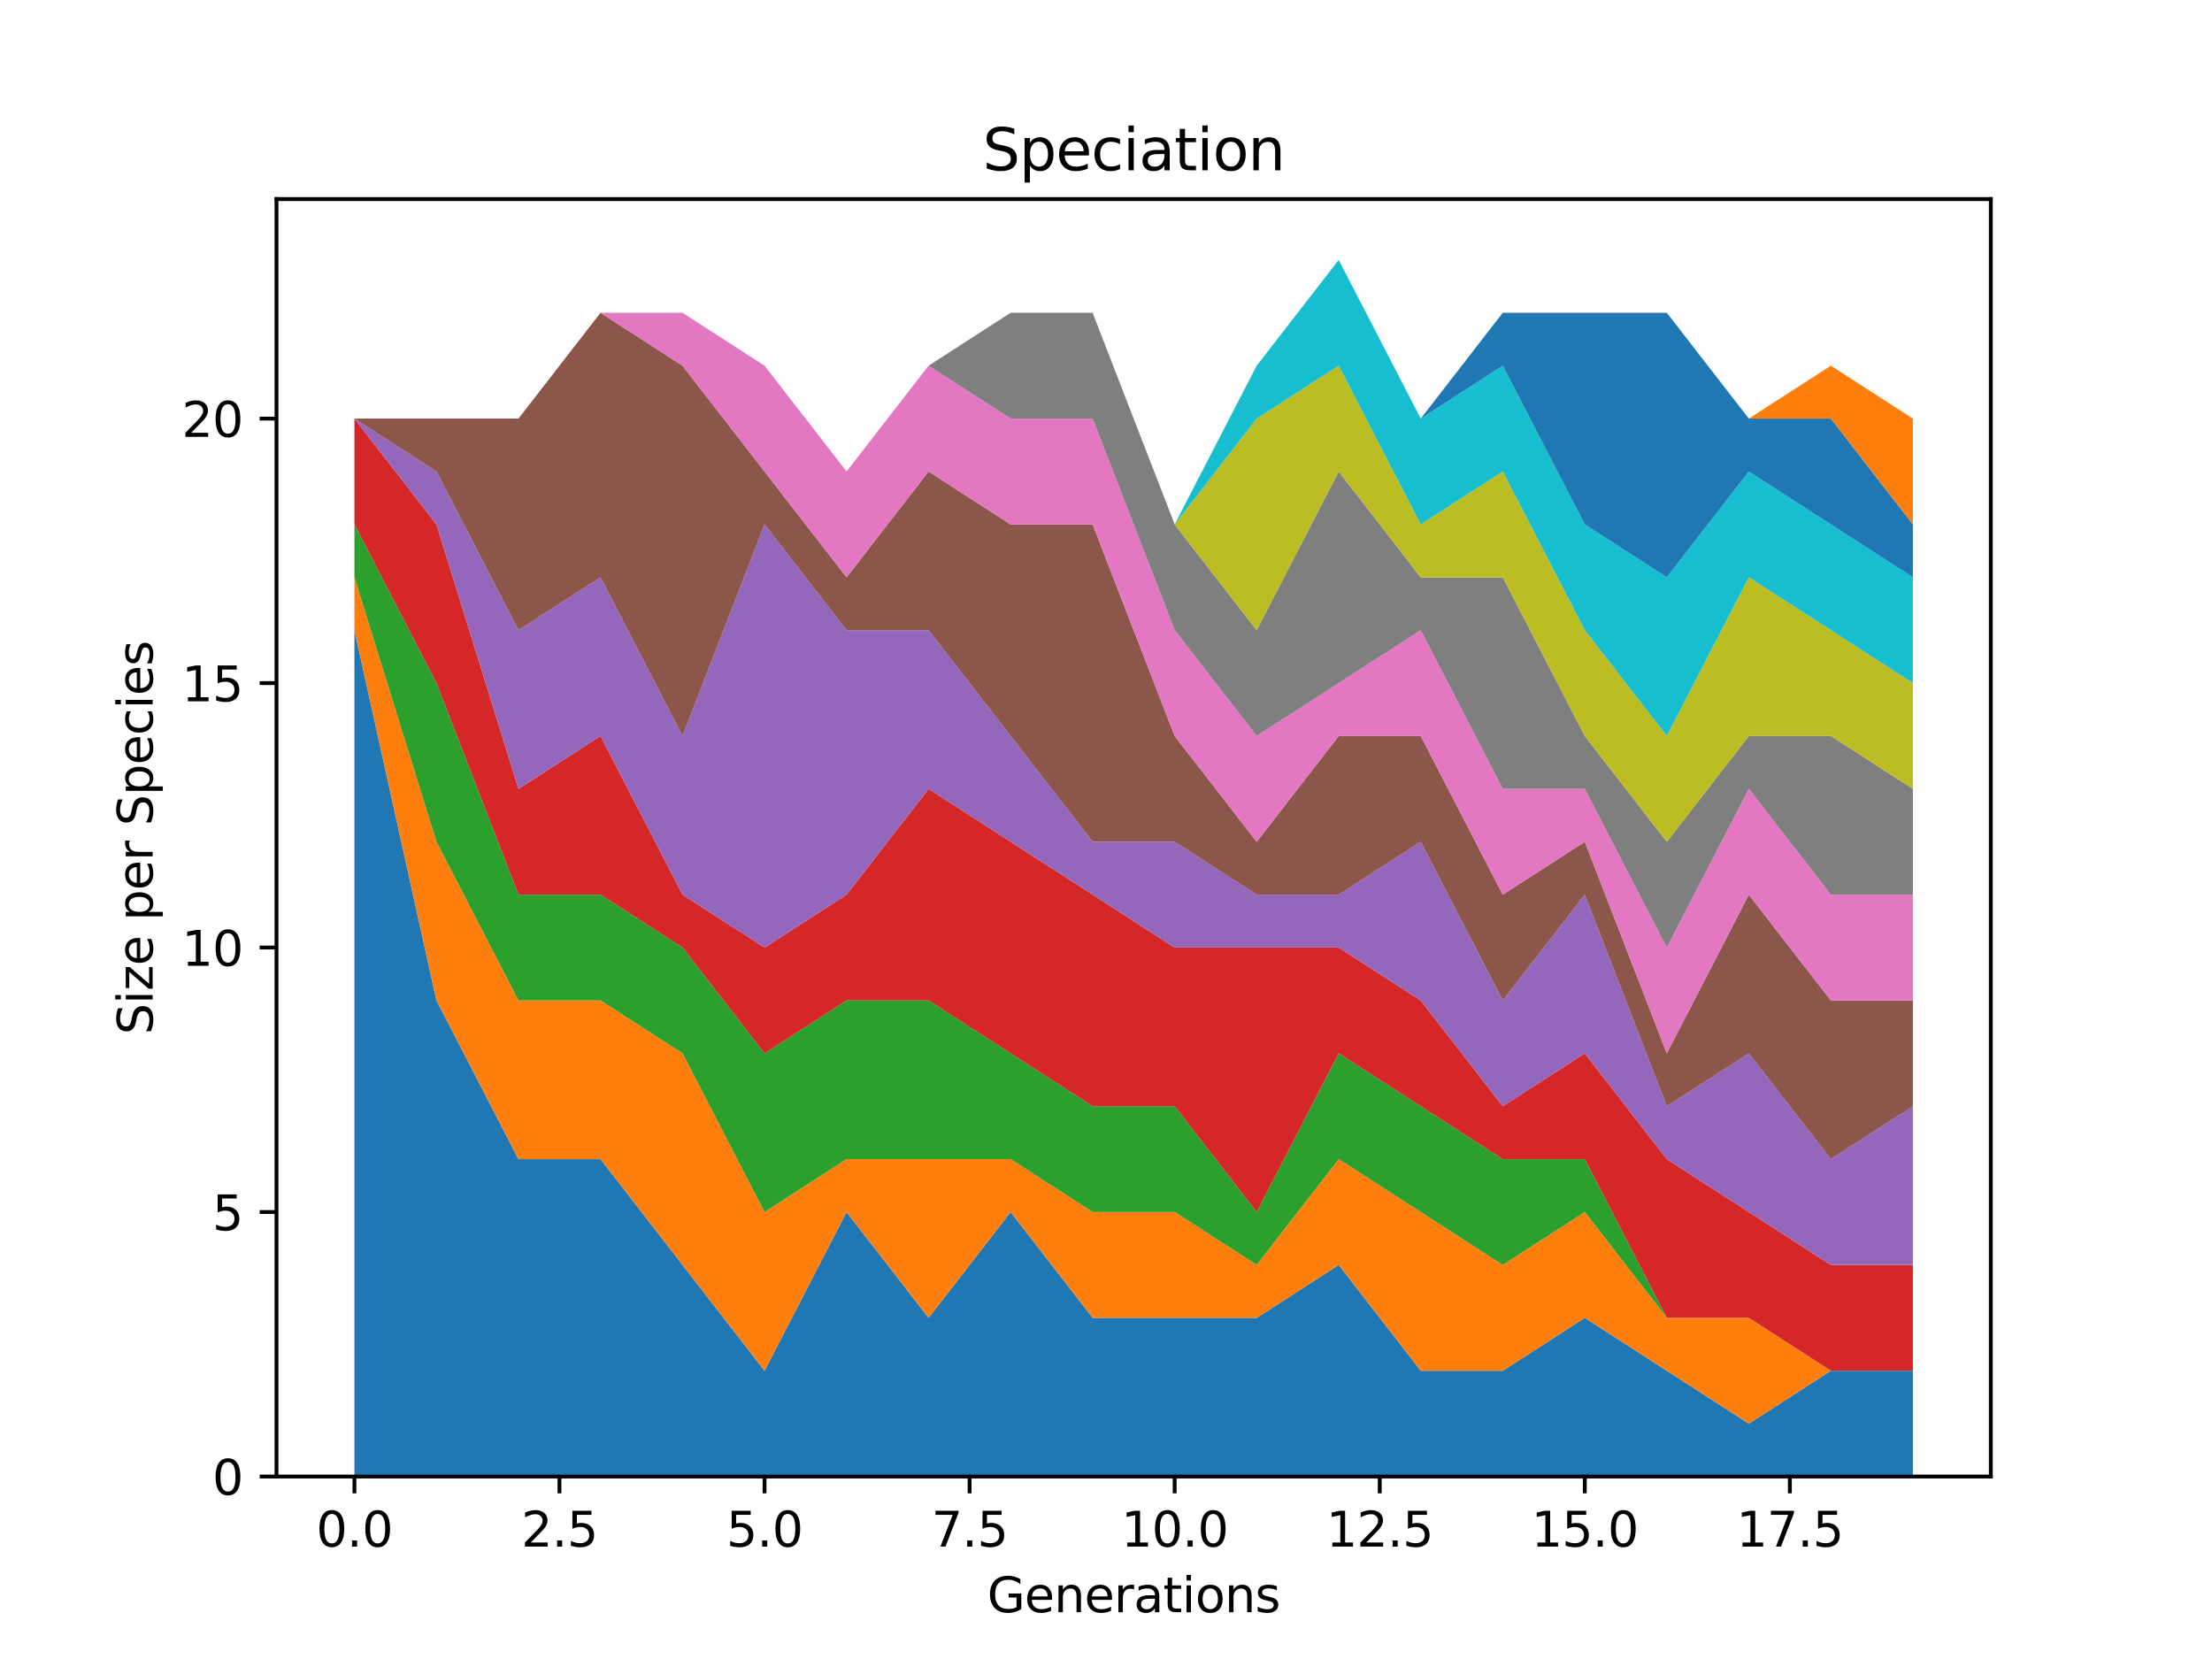 <?xml version="1.0" encoding="utf-8" standalone="no"?>
<!DOCTYPE svg PUBLIC "-//W3C//DTD SVG 1.1//EN"
  "http://www.w3.org/Graphics/SVG/1.1/DTD/svg11.dtd">
<svg xmlns:xlink="http://www.w3.org/1999/xlink" width="460.8pt" height="345.6pt" viewBox="0 0 460.8 345.6" xmlns="http://www.w3.org/2000/svg" version="1.1">
 <defs>
  <style type="text/css">*{stroke-linejoin: round; stroke-linecap: butt}</style>
 </defs>
 <g id="figure_1">
  <g id="patch_1">
   <path d="M 0 345.6 
L 460.8 345.6 
L 460.8 0 
L 0 0 
z
" style="fill: #ffffff"/>
  </g>
  <g id="axes_1">
   <g id="patch_2">
    <path d="M 57.6 307.584 
L 414.72 307.584 
L 414.72 41.472 
L 57.6 41.472 
z
" style="fill: #ffffff"/>
   </g>
   <g id="PolyCollection_1">
    <path d="M 73.833 131.278 
L 73.833 307.584 
L 90.92 307.584 
L 108.007 307.584 
L 125.094 307.584 
L 142.181 307.584 
L 159.268 307.584 
L 176.355 307.584 
L 193.442 307.584 
L 210.529 307.584 
L 227.616 307.584 
L 244.704 307.584 
L 261.791 307.584 
L 278.878 307.584 
L 295.965 307.584 
L 313.052 307.584 
L 330.139 307.584 
L 347.226 307.584 
L 364.313 307.584 
L 381.4 307.584 
L 398.487 307.584 
L 398.487 285.546 
L 398.487 285.546 
L 381.4 285.546 
L 364.313 296.565 
L 347.226 285.546 
L 330.139 274.527 
L 313.052 285.546 
L 295.965 285.546 
L 278.878 263.507 
L 261.791 274.527 
L 244.704 274.527 
L 227.616 274.527 
L 210.529 252.488 
L 193.442 274.527 
L 176.355 252.488 
L 159.268 285.546 
L 142.181 263.507 
L 125.094 241.469 
L 108.007 241.469 
L 90.92 208.412 
L 73.833 131.278 
z
" clip-path="url(#p60e1ddef42)" style="fill: #1f77b4"/>
   </g>
   <g id="PolyCollection_2">
    <path d="M 73.833 120.259 
L 73.833 131.278 
L 90.92 208.412 
L 108.007 241.469 
L 125.094 241.469 
L 142.181 263.507 
L 159.268 285.546 
L 176.355 252.488 
L 193.442 274.527 
L 210.529 252.488 
L 227.616 274.527 
L 244.704 274.527 
L 261.791 274.527 
L 278.878 263.507 
L 295.965 285.546 
L 313.052 285.546 
L 330.139 274.527 
L 347.226 285.546 
L 364.313 296.565 
L 381.4 285.546 
L 398.487 285.546 
L 398.487 285.546 
L 398.487 285.546 
L 381.4 285.546 
L 364.313 274.527 
L 347.226 274.527 
L 330.139 252.488 
L 313.052 263.507 
L 295.965 252.488 
L 278.878 241.469 
L 261.791 263.507 
L 244.704 252.488 
L 227.616 252.488 
L 210.529 241.469 
L 193.442 241.469 
L 176.355 241.469 
L 159.268 252.488 
L 142.181 219.431 
L 125.094 208.412 
L 108.007 208.412 
L 90.92 175.354 
L 73.833 120.259 
z
" clip-path="url(#p60e1ddef42)" style="fill: #ff7f0e"/>
   </g>
   <g id="PolyCollection_3">
    <path d="M 73.833 109.24 
L 73.833 120.259 
L 90.92 175.354 
L 108.007 208.412 
L 125.094 208.412 
L 142.181 219.431 
L 159.268 252.488 
L 176.355 241.469 
L 193.442 241.469 
L 210.529 241.469 
L 227.616 252.488 
L 244.704 252.488 
L 261.791 263.507 
L 278.878 241.469 
L 295.965 252.488 
L 313.052 263.507 
L 330.139 252.488 
L 347.226 274.527 
L 364.313 274.527 
L 381.4 285.546 
L 398.487 285.546 
L 398.487 285.546 
L 398.487 285.546 
L 381.4 285.546 
L 364.313 274.527 
L 347.226 274.527 
L 330.139 241.469 
L 313.052 241.469 
L 295.965 230.45 
L 278.878 219.431 
L 261.791 252.488 
L 244.704 230.45 
L 227.616 230.45 
L 210.529 219.431 
L 193.442 208.412 
L 176.355 208.412 
L 159.268 219.431 
L 142.181 197.393 
L 125.094 186.374 
L 108.007 186.374 
L 90.92 142.297 
L 73.833 109.24 
z
" clip-path="url(#p60e1ddef42)" style="fill: #2ca02c"/>
   </g>
   <g id="PolyCollection_4">
    <path d="M 73.833 87.201 
L 73.833 109.24 
L 90.92 142.297 
L 108.007 186.374 
L 125.094 186.374 
L 142.181 197.393 
L 159.268 219.431 
L 176.355 208.412 
L 193.442 208.412 
L 210.529 219.431 
L 227.616 230.45 
L 244.704 230.45 
L 261.791 252.488 
L 278.878 219.431 
L 295.965 230.45 
L 313.052 241.469 
L 330.139 241.469 
L 347.226 274.527 
L 364.313 274.527 
L 381.4 285.546 
L 398.487 285.546 
L 398.487 263.507 
L 398.487 263.507 
L 381.4 263.507 
L 364.313 252.488 
L 347.226 241.469 
L 330.139 219.431 
L 313.052 230.45 
L 295.965 208.412 
L 278.878 197.393 
L 261.791 197.393 
L 244.704 197.393 
L 227.616 186.374 
L 210.529 175.354 
L 193.442 164.335 
L 176.355 186.374 
L 159.268 197.393 
L 142.181 186.374 
L 125.094 153.316 
L 108.007 164.335 
L 90.92 109.24 
L 73.833 87.201 
z
" clip-path="url(#p60e1ddef42)" style="fill: #d62728"/>
   </g>
   <g id="PolyCollection_5">
    <path d="M 73.833 87.201 
L 73.833 87.201 
L 90.92 109.24 
L 108.007 164.335 
L 125.094 153.316 
L 142.181 186.374 
L 159.268 197.393 
L 176.355 186.374 
L 193.442 164.335 
L 210.529 175.354 
L 227.616 186.374 
L 244.704 197.393 
L 261.791 197.393 
L 278.878 197.393 
L 295.965 208.412 
L 313.052 230.45 
L 330.139 219.431 
L 347.226 241.469 
L 364.313 252.488 
L 381.4 263.507 
L 398.487 263.507 
L 398.487 230.45 
L 398.487 230.45 
L 381.4 241.469 
L 364.313 219.431 
L 347.226 230.45 
L 330.139 186.374 
L 313.052 208.412 
L 295.965 175.354 
L 278.878 186.374 
L 261.791 186.374 
L 244.704 175.354 
L 227.616 175.354 
L 210.529 153.316 
L 193.442 131.278 
L 176.355 131.278 
L 159.268 109.24 
L 142.181 153.316 
L 125.094 120.259 
L 108.007 131.278 
L 90.92 98.221 
L 73.833 87.201 
z
" clip-path="url(#p60e1ddef42)" style="fill: #9467bd"/>
   </g>
   <g id="PolyCollection_6">
    <path d="M 73.833 87.201 
L 73.833 87.201 
L 90.92 98.221 
L 108.007 131.278 
L 125.094 120.259 
L 142.181 153.316 
L 159.268 109.24 
L 176.355 131.278 
L 193.442 131.278 
L 210.529 153.316 
L 227.616 175.354 
L 244.704 175.354 
L 261.791 186.374 
L 278.878 186.374 
L 295.965 175.354 
L 313.052 208.412 
L 330.139 186.374 
L 347.226 230.45 
L 364.313 219.431 
L 381.4 241.469 
L 398.487 230.45 
L 398.487 208.412 
L 398.487 208.412 
L 381.4 208.412 
L 364.313 186.374 
L 347.226 219.431 
L 330.139 175.354 
L 313.052 186.374 
L 295.965 153.316 
L 278.878 153.316 
L 261.791 175.354 
L 244.704 153.316 
L 227.616 109.24 
L 210.529 109.24 
L 193.442 98.221 
L 176.355 120.259 
L 159.268 98.221 
L 142.181 76.182 
L 125.094 65.163 
L 108.007 87.201 
L 90.92 87.201 
L 73.833 87.201 
z
" clip-path="url(#p60e1ddef42)" style="fill: #8c564b"/>
   </g>
   <g id="PolyCollection_7">
    <path d="M 73.833 87.201 
L 73.833 87.201 
L 90.92 87.201 
L 108.007 87.201 
L 125.094 65.163 
L 142.181 76.182 
L 159.268 98.221 
L 176.355 120.259 
L 193.442 98.221 
L 210.529 109.24 
L 227.616 109.24 
L 244.704 153.316 
L 261.791 175.354 
L 278.878 153.316 
L 295.965 153.316 
L 313.052 186.374 
L 330.139 175.354 
L 347.226 219.431 
L 364.313 186.374 
L 381.4 208.412 
L 398.487 208.412 
L 398.487 186.374 
L 398.487 186.374 
L 381.4 186.374 
L 364.313 164.335 
L 347.226 197.393 
L 330.139 164.335 
L 313.052 164.335 
L 295.965 131.278 
L 278.878 142.297 
L 261.791 153.316 
L 244.704 131.278 
L 227.616 87.201 
L 210.529 87.201 
L 193.442 76.182 
L 176.355 98.221 
L 159.268 76.182 
L 142.181 65.163 
L 125.094 65.163 
L 108.007 87.201 
L 90.92 87.201 
L 73.833 87.201 
z
" clip-path="url(#p60e1ddef42)" style="fill: #e377c2"/>
   </g>
   <g id="PolyCollection_8">
    <path d="M 73.833 87.201 
L 73.833 87.201 
L 90.92 87.201 
L 108.007 87.201 
L 125.094 65.163 
L 142.181 65.163 
L 159.268 76.182 
L 176.355 98.221 
L 193.442 76.182 
L 210.529 87.201 
L 227.616 87.201 
L 244.704 131.278 
L 261.791 153.316 
L 278.878 142.297 
L 295.965 131.278 
L 313.052 164.335 
L 330.139 164.335 
L 347.226 197.393 
L 364.313 164.335 
L 381.4 186.374 
L 398.487 186.374 
L 398.487 164.335 
L 398.487 164.335 
L 381.4 153.316 
L 364.313 153.316 
L 347.226 175.354 
L 330.139 153.316 
L 313.052 120.259 
L 295.965 120.259 
L 278.878 98.221 
L 261.791 131.278 
L 244.704 109.24 
L 227.616 65.163 
L 210.529 65.163 
L 193.442 76.182 
L 176.355 98.221 
L 159.268 76.182 
L 142.181 65.163 
L 125.094 65.163 
L 108.007 87.201 
L 90.92 87.201 
L 73.833 87.201 
z
" clip-path="url(#p60e1ddef42)" style="fill: #7f7f7f"/>
   </g>
   <g id="PolyCollection_9">
    <path d="M 73.833 87.201 
L 73.833 87.201 
L 90.92 87.201 
L 108.007 87.201 
L 125.094 65.163 
L 142.181 65.163 
L 159.268 76.182 
L 176.355 98.221 
L 193.442 76.182 
L 210.529 65.163 
L 227.616 65.163 
L 244.704 109.24 
L 261.791 131.278 
L 278.878 98.221 
L 295.965 120.259 
L 313.052 120.259 
L 330.139 153.316 
L 347.226 175.354 
L 364.313 153.316 
L 381.4 153.316 
L 398.487 164.335 
L 398.487 142.297 
L 398.487 142.297 
L 381.4 131.278 
L 364.313 120.259 
L 347.226 153.316 
L 330.139 131.278 
L 313.052 98.221 
L 295.965 109.24 
L 278.878 76.182 
L 261.791 87.201 
L 244.704 109.24 
L 227.616 65.163 
L 210.529 65.163 
L 193.442 76.182 
L 176.355 98.221 
L 159.268 76.182 
L 142.181 65.163 
L 125.094 65.163 
L 108.007 87.201 
L 90.92 87.201 
L 73.833 87.201 
z
" clip-path="url(#p60e1ddef42)" style="fill: #bcbd22"/>
   </g>
   <g id="PolyCollection_10">
    <path d="M 73.833 87.201 
L 73.833 87.201 
L 90.92 87.201 
L 108.007 87.201 
L 125.094 65.163 
L 142.181 65.163 
L 159.268 76.182 
L 176.355 98.221 
L 193.442 76.182 
L 210.529 65.163 
L 227.616 65.163 
L 244.704 109.24 
L 261.791 87.201 
L 278.878 76.182 
L 295.965 109.24 
L 313.052 98.221 
L 330.139 131.278 
L 347.226 153.316 
L 364.313 120.259 
L 381.4 131.278 
L 398.487 142.297 
L 398.487 120.259 
L 398.487 120.259 
L 381.4 109.24 
L 364.313 98.221 
L 347.226 120.259 
L 330.139 109.24 
L 313.052 76.182 
L 295.965 87.201 
L 278.878 54.144 
L 261.791 76.182 
L 244.704 109.24 
L 227.616 65.163 
L 210.529 65.163 
L 193.442 76.182 
L 176.355 98.221 
L 159.268 76.182 
L 142.181 65.163 
L 125.094 65.163 
L 108.007 87.201 
L 90.92 87.201 
L 73.833 87.201 
z
" clip-path="url(#p60e1ddef42)" style="fill: #17becf"/>
   </g>
   <g id="PolyCollection_11">
    <path d="M 73.833 87.201 
L 73.833 87.201 
L 90.92 87.201 
L 108.007 87.201 
L 125.094 65.163 
L 142.181 65.163 
L 159.268 76.182 
L 176.355 98.221 
L 193.442 76.182 
L 210.529 65.163 
L 227.616 65.163 
L 244.704 109.24 
L 261.791 76.182 
L 278.878 54.144 
L 295.965 87.201 
L 313.052 76.182 
L 330.139 109.24 
L 347.226 120.259 
L 364.313 98.221 
L 381.4 109.24 
L 398.487 120.259 
L 398.487 109.24 
L 398.487 109.24 
L 381.4 87.201 
L 364.313 87.201 
L 347.226 65.163 
L 330.139 65.163 
L 313.052 65.163 
L 295.965 87.201 
L 278.878 54.144 
L 261.791 76.182 
L 244.704 109.24 
L 227.616 65.163 
L 210.529 65.163 
L 193.442 76.182 
L 176.355 98.221 
L 159.268 76.182 
L 142.181 65.163 
L 125.094 65.163 
L 108.007 87.201 
L 90.92 87.201 
L 73.833 87.201 
z
" clip-path="url(#p60e1ddef42)" style="fill: #1f77b4"/>
   </g>
   <g id="PolyCollection_12">
    <path d="M 73.833 87.201 
L 73.833 87.201 
L 90.92 87.201 
L 108.007 87.201 
L 125.094 65.163 
L 142.181 65.163 
L 159.268 76.182 
L 176.355 98.221 
L 193.442 76.182 
L 210.529 65.163 
L 227.616 65.163 
L 244.704 109.24 
L 261.791 76.182 
L 278.878 54.144 
L 295.965 87.201 
L 313.052 65.163 
L 330.139 65.163 
L 347.226 65.163 
L 364.313 87.201 
L 381.4 87.201 
L 398.487 109.24 
L 398.487 87.201 
L 398.487 87.201 
L 381.4 76.182 
L 364.313 87.201 
L 347.226 65.163 
L 330.139 65.163 
L 313.052 65.163 
L 295.965 87.201 
L 278.878 54.144 
L 261.791 76.182 
L 244.704 109.24 
L 227.616 65.163 
L 210.529 65.163 
L 193.442 76.182 
L 176.355 98.221 
L 159.268 76.182 
L 142.181 65.163 
L 125.094 65.163 
L 108.007 87.201 
L 90.92 87.201 
L 73.833 87.201 
z
" clip-path="url(#p60e1ddef42)" style="fill: #ff7f0e"/>
   </g>
   <g id="matplotlib.axis_1">
    <g id="xtick_1">
     <g id="line2d_1">
      <defs>
       <path id="mb970693b95" d="M 0 0 
L 0 3.5 
" style="stroke: #000000; stroke-width: 0.8"/>
      </defs>
      <g>
       <use xlink:href="#mb970693b95" x="73.833" y="307.584" style="stroke: #000000; stroke-width: 0.8"/>
      </g>
     </g>
     <g id="text_1">
      <!-- 0.0 -->
      <g transform="translate(65.881 322.182) scale(0.1 -0.1)">
       <defs>
        <path id="DejaVuSans-30" d="M 2034 4250 
Q 1547 4250 1301 3770 
Q 1056 3291 1056 2328 
Q 1056 1369 1301 889 
Q 1547 409 2034 409 
Q 2525 409 2770 889 
Q 3016 1369 3016 2328 
Q 3016 3291 2770 3770 
Q 2525 4250 2034 4250 
z
M 2034 4750 
Q 2819 4750 3233 4129 
Q 3647 3509 3647 2328 
Q 3647 1150 3233 529 
Q 2819 -91 2034 -91 
Q 1250 -91 836 529 
Q 422 1150 422 2328 
Q 422 3509 836 4129 
Q 1250 4750 2034 4750 
z
" transform="scale(0.016)"/>
        <path id="DejaVuSans-2e" d="M 684 794 
L 1344 794 
L 1344 0 
L 684 0 
L 684 794 
z
" transform="scale(0.016)"/>
       </defs>
       <use xlink:href="#DejaVuSans-30"/>
       <use xlink:href="#DejaVuSans-2e" x="63.623"/>
       <use xlink:href="#DejaVuSans-30" x="95.41"/>
      </g>
     </g>
    </g>
    <g id="xtick_2">
     <g id="line2d_2">
      <g>
       <use xlink:href="#mb970693b95" x="116.55" y="307.584" style="stroke: #000000; stroke-width: 0.8"/>
      </g>
     </g>
     <g id="text_2">
      <!-- 2.5 -->
      <g transform="translate(108.599 322.182) scale(0.1 -0.1)">
       <defs>
        <path id="DejaVuSans-32" d="M 1228 531 
L 3431 531 
L 3431 0 
L 469 0 
L 469 531 
Q 828 903 1448 1529 
Q 2069 2156 2228 2338 
Q 2531 2678 2651 2914 
Q 2772 3150 2772 3378 
Q 2772 3750 2511 3984 
Q 2250 4219 1831 4219 
Q 1534 4219 1204 4116 
Q 875 4013 500 3803 
L 500 4441 
Q 881 4594 1212 4672 
Q 1544 4750 1819 4750 
Q 2544 4750 2975 4387 
Q 3406 4025 3406 3419 
Q 3406 3131 3298 2873 
Q 3191 2616 2906 2266 
Q 2828 2175 2409 1742 
Q 1991 1309 1228 531 
z
" transform="scale(0.016)"/>
        <path id="DejaVuSans-35" d="M 691 4666 
L 3169 4666 
L 3169 4134 
L 1269 4134 
L 1269 2991 
Q 1406 3038 1543 3061 
Q 1681 3084 1819 3084 
Q 2600 3084 3056 2656 
Q 3513 2228 3513 1497 
Q 3513 744 3044 326 
Q 2575 -91 1722 -91 
Q 1428 -91 1123 -41 
Q 819 9 494 109 
L 494 744 
Q 775 591 1075 516 
Q 1375 441 1709 441 
Q 2250 441 2565 725 
Q 2881 1009 2881 1497 
Q 2881 1984 2565 2268 
Q 2250 2553 1709 2553 
Q 1456 2553 1204 2497 
Q 953 2441 691 2322 
L 691 4666 
z
" transform="scale(0.016)"/>
       </defs>
       <use xlink:href="#DejaVuSans-32"/>
       <use xlink:href="#DejaVuSans-2e" x="63.623"/>
       <use xlink:href="#DejaVuSans-35" x="95.41"/>
      </g>
     </g>
    </g>
    <g id="xtick_3">
     <g id="line2d_3">
      <g>
       <use xlink:href="#mb970693b95" x="159.268" y="307.584" style="stroke: #000000; stroke-width: 0.8"/>
      </g>
     </g>
     <g id="text_3">
      <!-- 5.0 -->
      <g transform="translate(151.317 322.182) scale(0.1 -0.1)">
       <use xlink:href="#DejaVuSans-35"/>
       <use xlink:href="#DejaVuSans-2e" x="63.623"/>
       <use xlink:href="#DejaVuSans-30" x="95.41"/>
      </g>
     </g>
    </g>
    <g id="xtick_4">
     <g id="line2d_4">
      <g>
       <use xlink:href="#mb970693b95" x="201.986" y="307.584" style="stroke: #000000; stroke-width: 0.8"/>
      </g>
     </g>
     <g id="text_4">
      <!-- 7.5 -->
      <g transform="translate(194.034 322.182) scale(0.1 -0.1)">
       <defs>
        <path id="DejaVuSans-37" d="M 525 4666 
L 3525 4666 
L 3525 4397 
L 1831 0 
L 1172 0 
L 2766 4134 
L 525 4134 
L 525 4666 
z
" transform="scale(0.016)"/>
       </defs>
       <use xlink:href="#DejaVuSans-37"/>
       <use xlink:href="#DejaVuSans-2e" x="63.623"/>
       <use xlink:href="#DejaVuSans-35" x="95.41"/>
      </g>
     </g>
    </g>
    <g id="xtick_5">
     <g id="line2d_5">
      <g>
       <use xlink:href="#mb970693b95" x="244.704" y="307.584" style="stroke: #000000; stroke-width: 0.8"/>
      </g>
     </g>
     <g id="text_5">
      <!-- 10.0 -->
      <g transform="translate(233.571 322.182) scale(0.1 -0.1)">
       <defs>
        <path id="DejaVuSans-31" d="M 794 531 
L 1825 531 
L 1825 4091 
L 703 3866 
L 703 4441 
L 1819 4666 
L 2450 4666 
L 2450 531 
L 3481 531 
L 3481 0 
L 794 0 
L 794 531 
z
" transform="scale(0.016)"/>
       </defs>
       <use xlink:href="#DejaVuSans-31"/>
       <use xlink:href="#DejaVuSans-30" x="63.623"/>
       <use xlink:href="#DejaVuSans-2e" x="127.246"/>
       <use xlink:href="#DejaVuSans-30" x="159.033"/>
      </g>
     </g>
    </g>
    <g id="xtick_6">
     <g id="line2d_6">
      <g>
       <use xlink:href="#mb970693b95" x="287.421" y="307.584" style="stroke: #000000; stroke-width: 0.8"/>
      </g>
     </g>
     <g id="text_6">
      <!-- 12.5 -->
      <g transform="translate(276.288 322.182) scale(0.1 -0.1)">
       <use xlink:href="#DejaVuSans-31"/>
       <use xlink:href="#DejaVuSans-32" x="63.623"/>
       <use xlink:href="#DejaVuSans-2e" x="127.246"/>
       <use xlink:href="#DejaVuSans-35" x="159.033"/>
      </g>
     </g>
    </g>
    <g id="xtick_7">
     <g id="line2d_7">
      <g>
       <use xlink:href="#mb970693b95" x="330.139" y="307.584" style="stroke: #000000; stroke-width: 0.8"/>
      </g>
     </g>
     <g id="text_7">
      <!-- 15.0 -->
      <g transform="translate(319.006 322.182) scale(0.1 -0.1)">
       <use xlink:href="#DejaVuSans-31"/>
       <use xlink:href="#DejaVuSans-35" x="63.623"/>
       <use xlink:href="#DejaVuSans-2e" x="127.246"/>
       <use xlink:href="#DejaVuSans-30" x="159.033"/>
      </g>
     </g>
    </g>
    <g id="xtick_8">
     <g id="line2d_8">
      <g>
       <use xlink:href="#mb970693b95" x="372.857" y="307.584" style="stroke: #000000; stroke-width: 0.8"/>
      </g>
     </g>
     <g id="text_8">
      <!-- 17.5 -->
      <g transform="translate(361.724 322.182) scale(0.1 -0.1)">
       <use xlink:href="#DejaVuSans-31"/>
       <use xlink:href="#DejaVuSans-37" x="63.623"/>
       <use xlink:href="#DejaVuSans-2e" x="127.246"/>
       <use xlink:href="#DejaVuSans-35" x="159.033"/>
      </g>
     </g>
    </g>
    <g id="text_9">
     <!-- Generations -->
     <g transform="translate(205.662 335.861) scale(0.1 -0.1)">
      <defs>
       <path id="DejaVuSans-47" d="M 3809 666 
L 3809 1919 
L 2778 1919 
L 2778 2438 
L 4434 2438 
L 4434 434 
Q 4069 175 3628 42 
Q 3188 -91 2688 -91 
Q 1594 -91 976 548 
Q 359 1188 359 2328 
Q 359 3472 976 4111 
Q 1594 4750 2688 4750 
Q 3144 4750 3555 4637 
Q 3966 4525 4313 4306 
L 4313 3634 
Q 3963 3931 3569 4081 
Q 3175 4231 2741 4231 
Q 1884 4231 1454 3753 
Q 1025 3275 1025 2328 
Q 1025 1384 1454 906 
Q 1884 428 2741 428 
Q 3075 428 3337 486 
Q 3600 544 3809 666 
z
" transform="scale(0.016)"/>
       <path id="DejaVuSans-65" d="M 3597 1894 
L 3597 1613 
L 953 1613 
Q 991 1019 1311 708 
Q 1631 397 2203 397 
Q 2534 397 2845 478 
Q 3156 559 3463 722 
L 3463 178 
Q 3153 47 2828 -22 
Q 2503 -91 2169 -91 
Q 1331 -91 842 396 
Q 353 884 353 1716 
Q 353 2575 817 3079 
Q 1281 3584 2069 3584 
Q 2775 3584 3186 3129 
Q 3597 2675 3597 1894 
z
M 3022 2063 
Q 3016 2534 2758 2815 
Q 2500 3097 2075 3097 
Q 1594 3097 1305 2825 
Q 1016 2553 972 2059 
L 3022 2063 
z
" transform="scale(0.016)"/>
       <path id="DejaVuSans-6e" d="M 3513 2113 
L 3513 0 
L 2938 0 
L 2938 2094 
Q 2938 2591 2744 2837 
Q 2550 3084 2163 3084 
Q 1697 3084 1428 2787 
Q 1159 2491 1159 1978 
L 1159 0 
L 581 0 
L 581 3500 
L 1159 3500 
L 1159 2956 
Q 1366 3272 1645 3428 
Q 1925 3584 2291 3584 
Q 2894 3584 3203 3211 
Q 3513 2838 3513 2113 
z
" transform="scale(0.016)"/>
       <path id="DejaVuSans-72" d="M 2631 2963 
Q 2534 3019 2420 3045 
Q 2306 3072 2169 3072 
Q 1681 3072 1420 2755 
Q 1159 2438 1159 1844 
L 1159 0 
L 581 0 
L 581 3500 
L 1159 3500 
L 1159 2956 
Q 1341 3275 1631 3429 
Q 1922 3584 2338 3584 
Q 2397 3584 2469 3576 
Q 2541 3569 2628 3553 
L 2631 2963 
z
" transform="scale(0.016)"/>
       <path id="DejaVuSans-61" d="M 2194 1759 
Q 1497 1759 1228 1600 
Q 959 1441 959 1056 
Q 959 750 1161 570 
Q 1363 391 1709 391 
Q 2188 391 2477 730 
Q 2766 1069 2766 1631 
L 2766 1759 
L 2194 1759 
z
M 3341 1997 
L 3341 0 
L 2766 0 
L 2766 531 
Q 2569 213 2275 61 
Q 1981 -91 1556 -91 
Q 1019 -91 701 211 
Q 384 513 384 1019 
Q 384 1609 779 1909 
Q 1175 2209 1959 2209 
L 2766 2209 
L 2766 2266 
Q 2766 2663 2505 2880 
Q 2244 3097 1772 3097 
Q 1472 3097 1187 3025 
Q 903 2953 641 2809 
L 641 3341 
Q 956 3463 1253 3523 
Q 1550 3584 1831 3584 
Q 2591 3584 2966 3190 
Q 3341 2797 3341 1997 
z
" transform="scale(0.016)"/>
       <path id="DejaVuSans-74" d="M 1172 4494 
L 1172 3500 
L 2356 3500 
L 2356 3053 
L 1172 3053 
L 1172 1153 
Q 1172 725 1289 603 
Q 1406 481 1766 481 
L 2356 481 
L 2356 0 
L 1766 0 
Q 1100 0 847 248 
Q 594 497 594 1153 
L 594 3053 
L 172 3053 
L 172 3500 
L 594 3500 
L 594 4494 
L 1172 4494 
z
" transform="scale(0.016)"/>
       <path id="DejaVuSans-69" d="M 603 3500 
L 1178 3500 
L 1178 0 
L 603 0 
L 603 3500 
z
M 603 4863 
L 1178 4863 
L 1178 4134 
L 603 4134 
L 603 4863 
z
" transform="scale(0.016)"/>
       <path id="DejaVuSans-6f" d="M 1959 3097 
Q 1497 3097 1228 2736 
Q 959 2375 959 1747 
Q 959 1119 1226 758 
Q 1494 397 1959 397 
Q 2419 397 2687 759 
Q 2956 1122 2956 1747 
Q 2956 2369 2687 2733 
Q 2419 3097 1959 3097 
z
M 1959 3584 
Q 2709 3584 3137 3096 
Q 3566 2609 3566 1747 
Q 3566 888 3137 398 
Q 2709 -91 1959 -91 
Q 1206 -91 779 398 
Q 353 888 353 1747 
Q 353 2609 779 3096 
Q 1206 3584 1959 3584 
z
" transform="scale(0.016)"/>
       <path id="DejaVuSans-73" d="M 2834 3397 
L 2834 2853 
Q 2591 2978 2328 3040 
Q 2066 3103 1784 3103 
Q 1356 3103 1142 2972 
Q 928 2841 928 2578 
Q 928 2378 1081 2264 
Q 1234 2150 1697 2047 
L 1894 2003 
Q 2506 1872 2764 1633 
Q 3022 1394 3022 966 
Q 3022 478 2636 193 
Q 2250 -91 1575 -91 
Q 1294 -91 989 -36 
Q 684 19 347 128 
L 347 722 
Q 666 556 975 473 
Q 1284 391 1588 391 
Q 1994 391 2212 530 
Q 2431 669 2431 922 
Q 2431 1156 2273 1281 
Q 2116 1406 1581 1522 
L 1381 1569 
Q 847 1681 609 1914 
Q 372 2147 372 2553 
Q 372 3047 722 3315 
Q 1072 3584 1716 3584 
Q 2034 3584 2315 3537 
Q 2597 3491 2834 3397 
z
" transform="scale(0.016)"/>
      </defs>
      <use xlink:href="#DejaVuSans-47"/>
      <use xlink:href="#DejaVuSans-65" x="77.49"/>
      <use xlink:href="#DejaVuSans-6e" x="139.014"/>
      <use xlink:href="#DejaVuSans-65" x="202.393"/>
      <use xlink:href="#DejaVuSans-72" x="263.916"/>
      <use xlink:href="#DejaVuSans-61" x="305.029"/>
      <use xlink:href="#DejaVuSans-74" x="366.309"/>
      <use xlink:href="#DejaVuSans-69" x="405.518"/>
      <use xlink:href="#DejaVuSans-6f" x="433.301"/>
      <use xlink:href="#DejaVuSans-6e" x="494.482"/>
      <use xlink:href="#DejaVuSans-73" x="557.861"/>
     </g>
    </g>
   </g>
   <g id="matplotlib.axis_2">
    <g id="ytick_1">
     <g id="line2d_9">
      <defs>
       <path id="mb0e5e9c30a" d="M 0 0 
L -3.5 0 
" style="stroke: #000000; stroke-width: 0.8"/>
      </defs>
      <g>
       <use xlink:href="#mb0e5e9c30a" x="57.6" y="307.584" style="stroke: #000000; stroke-width: 0.8"/>
      </g>
     </g>
     <g id="text_10">
      <!-- 0 -->
      <g transform="translate(44.237 311.383) scale(0.1 -0.1)">
       <use xlink:href="#DejaVuSans-30"/>
      </g>
     </g>
    </g>
    <g id="ytick_2">
     <g id="line2d_10">
      <g>
       <use xlink:href="#mb0e5e9c30a" x="57.6" y="252.488" style="stroke: #000000; stroke-width: 0.8"/>
      </g>
     </g>
     <g id="text_11">
      <!-- 5 -->
      <g transform="translate(44.237 256.288) scale(0.1 -0.1)">
       <use xlink:href="#DejaVuSans-35"/>
      </g>
     </g>
    </g>
    <g id="ytick_3">
     <g id="line2d_11">
      <g>
       <use xlink:href="#mb0e5e9c30a" x="57.6" y="197.393" style="stroke: #000000; stroke-width: 0.8"/>
      </g>
     </g>
     <g id="text_12">
      <!-- 10 -->
      <g transform="translate(37.875 201.192) scale(0.1 -0.1)">
       <use xlink:href="#DejaVuSans-31"/>
       <use xlink:href="#DejaVuSans-30" x="63.623"/>
      </g>
     </g>
    </g>
    <g id="ytick_4">
     <g id="line2d_12">
      <g>
       <use xlink:href="#mb0e5e9c30a" x="57.6" y="142.297" style="stroke: #000000; stroke-width: 0.8"/>
      </g>
     </g>
     <g id="text_13">
      <!-- 15 -->
      <g transform="translate(37.875 146.096) scale(0.1 -0.1)">
       <use xlink:href="#DejaVuSans-31"/>
       <use xlink:href="#DejaVuSans-35" x="63.623"/>
      </g>
     </g>
    </g>
    <g id="ytick_5">
     <g id="line2d_13">
      <g>
       <use xlink:href="#mb0e5e9c30a" x="57.6" y="87.201" style="stroke: #000000; stroke-width: 0.8"/>
      </g>
     </g>
     <g id="text_14">
      <!-- 20 -->
      <g transform="translate(37.875 91.001) scale(0.1 -0.1)">
       <use xlink:href="#DejaVuSans-32"/>
       <use xlink:href="#DejaVuSans-30" x="63.623"/>
      </g>
     </g>
    </g>
    <g id="text_15">
     <!-- Size per Species -->
     <g transform="translate(31.795 215.521) rotate(-90) scale(0.1 -0.1)">
      <defs>
       <path id="DejaVuSans-53" d="M 3425 4513 
L 3425 3897 
Q 3066 4069 2747 4153 
Q 2428 4238 2131 4238 
Q 1616 4238 1336 4038 
Q 1056 3838 1056 3469 
Q 1056 3159 1242 3001 
Q 1428 2844 1947 2747 
L 2328 2669 
Q 3034 2534 3370 2195 
Q 3706 1856 3706 1288 
Q 3706 609 3251 259 
Q 2797 -91 1919 -91 
Q 1588 -91 1214 -16 
Q 841 59 441 206 
L 441 856 
Q 825 641 1194 531 
Q 1563 422 1919 422 
Q 2459 422 2753 634 
Q 3047 847 3047 1241 
Q 3047 1584 2836 1778 
Q 2625 1972 2144 2069 
L 1759 2144 
Q 1053 2284 737 2584 
Q 422 2884 422 3419 
Q 422 4038 858 4394 
Q 1294 4750 2059 4750 
Q 2388 4750 2728 4690 
Q 3069 4631 3425 4513 
z
" transform="scale(0.016)"/>
       <path id="DejaVuSans-7a" d="M 353 3500 
L 3084 3500 
L 3084 2975 
L 922 459 
L 3084 459 
L 3084 0 
L 275 0 
L 275 525 
L 2438 3041 
L 353 3041 
L 353 3500 
z
" transform="scale(0.016)"/>
       <path id="DejaVuSans-20" transform="scale(0.016)"/>
       <path id="DejaVuSans-70" d="M 1159 525 
L 1159 -1331 
L 581 -1331 
L 581 3500 
L 1159 3500 
L 1159 2969 
Q 1341 3281 1617 3432 
Q 1894 3584 2278 3584 
Q 2916 3584 3314 3078 
Q 3713 2572 3713 1747 
Q 3713 922 3314 415 
Q 2916 -91 2278 -91 
Q 1894 -91 1617 61 
Q 1341 213 1159 525 
z
M 3116 1747 
Q 3116 2381 2855 2742 
Q 2594 3103 2138 3103 
Q 1681 3103 1420 2742 
Q 1159 2381 1159 1747 
Q 1159 1113 1420 752 
Q 1681 391 2138 391 
Q 2594 391 2855 752 
Q 3116 1113 3116 1747 
z
" transform="scale(0.016)"/>
       <path id="DejaVuSans-63" d="M 3122 3366 
L 3122 2828 
Q 2878 2963 2633 3030 
Q 2388 3097 2138 3097 
Q 1578 3097 1268 2742 
Q 959 2388 959 1747 
Q 959 1106 1268 751 
Q 1578 397 2138 397 
Q 2388 397 2633 464 
Q 2878 531 3122 666 
L 3122 134 
Q 2881 22 2623 -34 
Q 2366 -91 2075 -91 
Q 1284 -91 818 406 
Q 353 903 353 1747 
Q 353 2603 823 3093 
Q 1294 3584 2113 3584 
Q 2378 3584 2631 3529 
Q 2884 3475 3122 3366 
z
" transform="scale(0.016)"/>
      </defs>
      <use xlink:href="#DejaVuSans-53"/>
      <use xlink:href="#DejaVuSans-69" x="63.477"/>
      <use xlink:href="#DejaVuSans-7a" x="91.26"/>
      <use xlink:href="#DejaVuSans-65" x="143.75"/>
      <use xlink:href="#DejaVuSans-20" x="205.273"/>
      <use xlink:href="#DejaVuSans-70" x="237.061"/>
      <use xlink:href="#DejaVuSans-65" x="300.537"/>
      <use xlink:href="#DejaVuSans-72" x="362.061"/>
      <use xlink:href="#DejaVuSans-20" x="403.174"/>
      <use xlink:href="#DejaVuSans-53" x="434.961"/>
      <use xlink:href="#DejaVuSans-70" x="498.438"/>
      <use xlink:href="#DejaVuSans-65" x="561.914"/>
      <use xlink:href="#DejaVuSans-63" x="623.438"/>
      <use xlink:href="#DejaVuSans-69" x="678.418"/>
      <use xlink:href="#DejaVuSans-65" x="706.201"/>
      <use xlink:href="#DejaVuSans-73" x="767.725"/>
     </g>
    </g>
   </g>
   <g id="patch_3">
    <path d="M 57.6 307.584 
L 57.6 41.472 
" style="fill: none; stroke: #000000; stroke-width: 0.8; stroke-linejoin: miter; stroke-linecap: square"/>
   </g>
   <g id="patch_4">
    <path d="M 414.72 307.584 
L 414.72 41.472 
" style="fill: none; stroke: #000000; stroke-width: 0.8; stroke-linejoin: miter; stroke-linecap: square"/>
   </g>
   <g id="patch_5">
    <path d="M 57.6 307.584 
L 414.72 307.584 
" style="fill: none; stroke: #000000; stroke-width: 0.8; stroke-linejoin: miter; stroke-linecap: square"/>
   </g>
   <g id="patch_6">
    <path d="M 57.6 41.472 
L 414.72 41.472 
" style="fill: none; stroke: #000000; stroke-width: 0.8; stroke-linejoin: miter; stroke-linecap: square"/>
   </g>
   <g id="text_16">
    <!-- Speciation -->
    <g transform="translate(204.714 35.472) scale(0.12 -0.12)">
     <use xlink:href="#DejaVuSans-53"/>
     <use xlink:href="#DejaVuSans-70" x="63.477"/>
     <use xlink:href="#DejaVuSans-65" x="126.953"/>
     <use xlink:href="#DejaVuSans-63" x="188.477"/>
     <use xlink:href="#DejaVuSans-69" x="243.457"/>
     <use xlink:href="#DejaVuSans-61" x="271.24"/>
     <use xlink:href="#DejaVuSans-74" x="332.52"/>
     <use xlink:href="#DejaVuSans-69" x="371.729"/>
     <use xlink:href="#DejaVuSans-6f" x="399.512"/>
     <use xlink:href="#DejaVuSans-6e" x="460.693"/>
    </g>
   </g>
  </g>
 </g>
 <defs>
  <clipPath id="p60e1ddef42">
   <rect x="57.6" y="41.472" width="357.12" height="266.112"/>
  </clipPath>
 </defs>
</svg>
